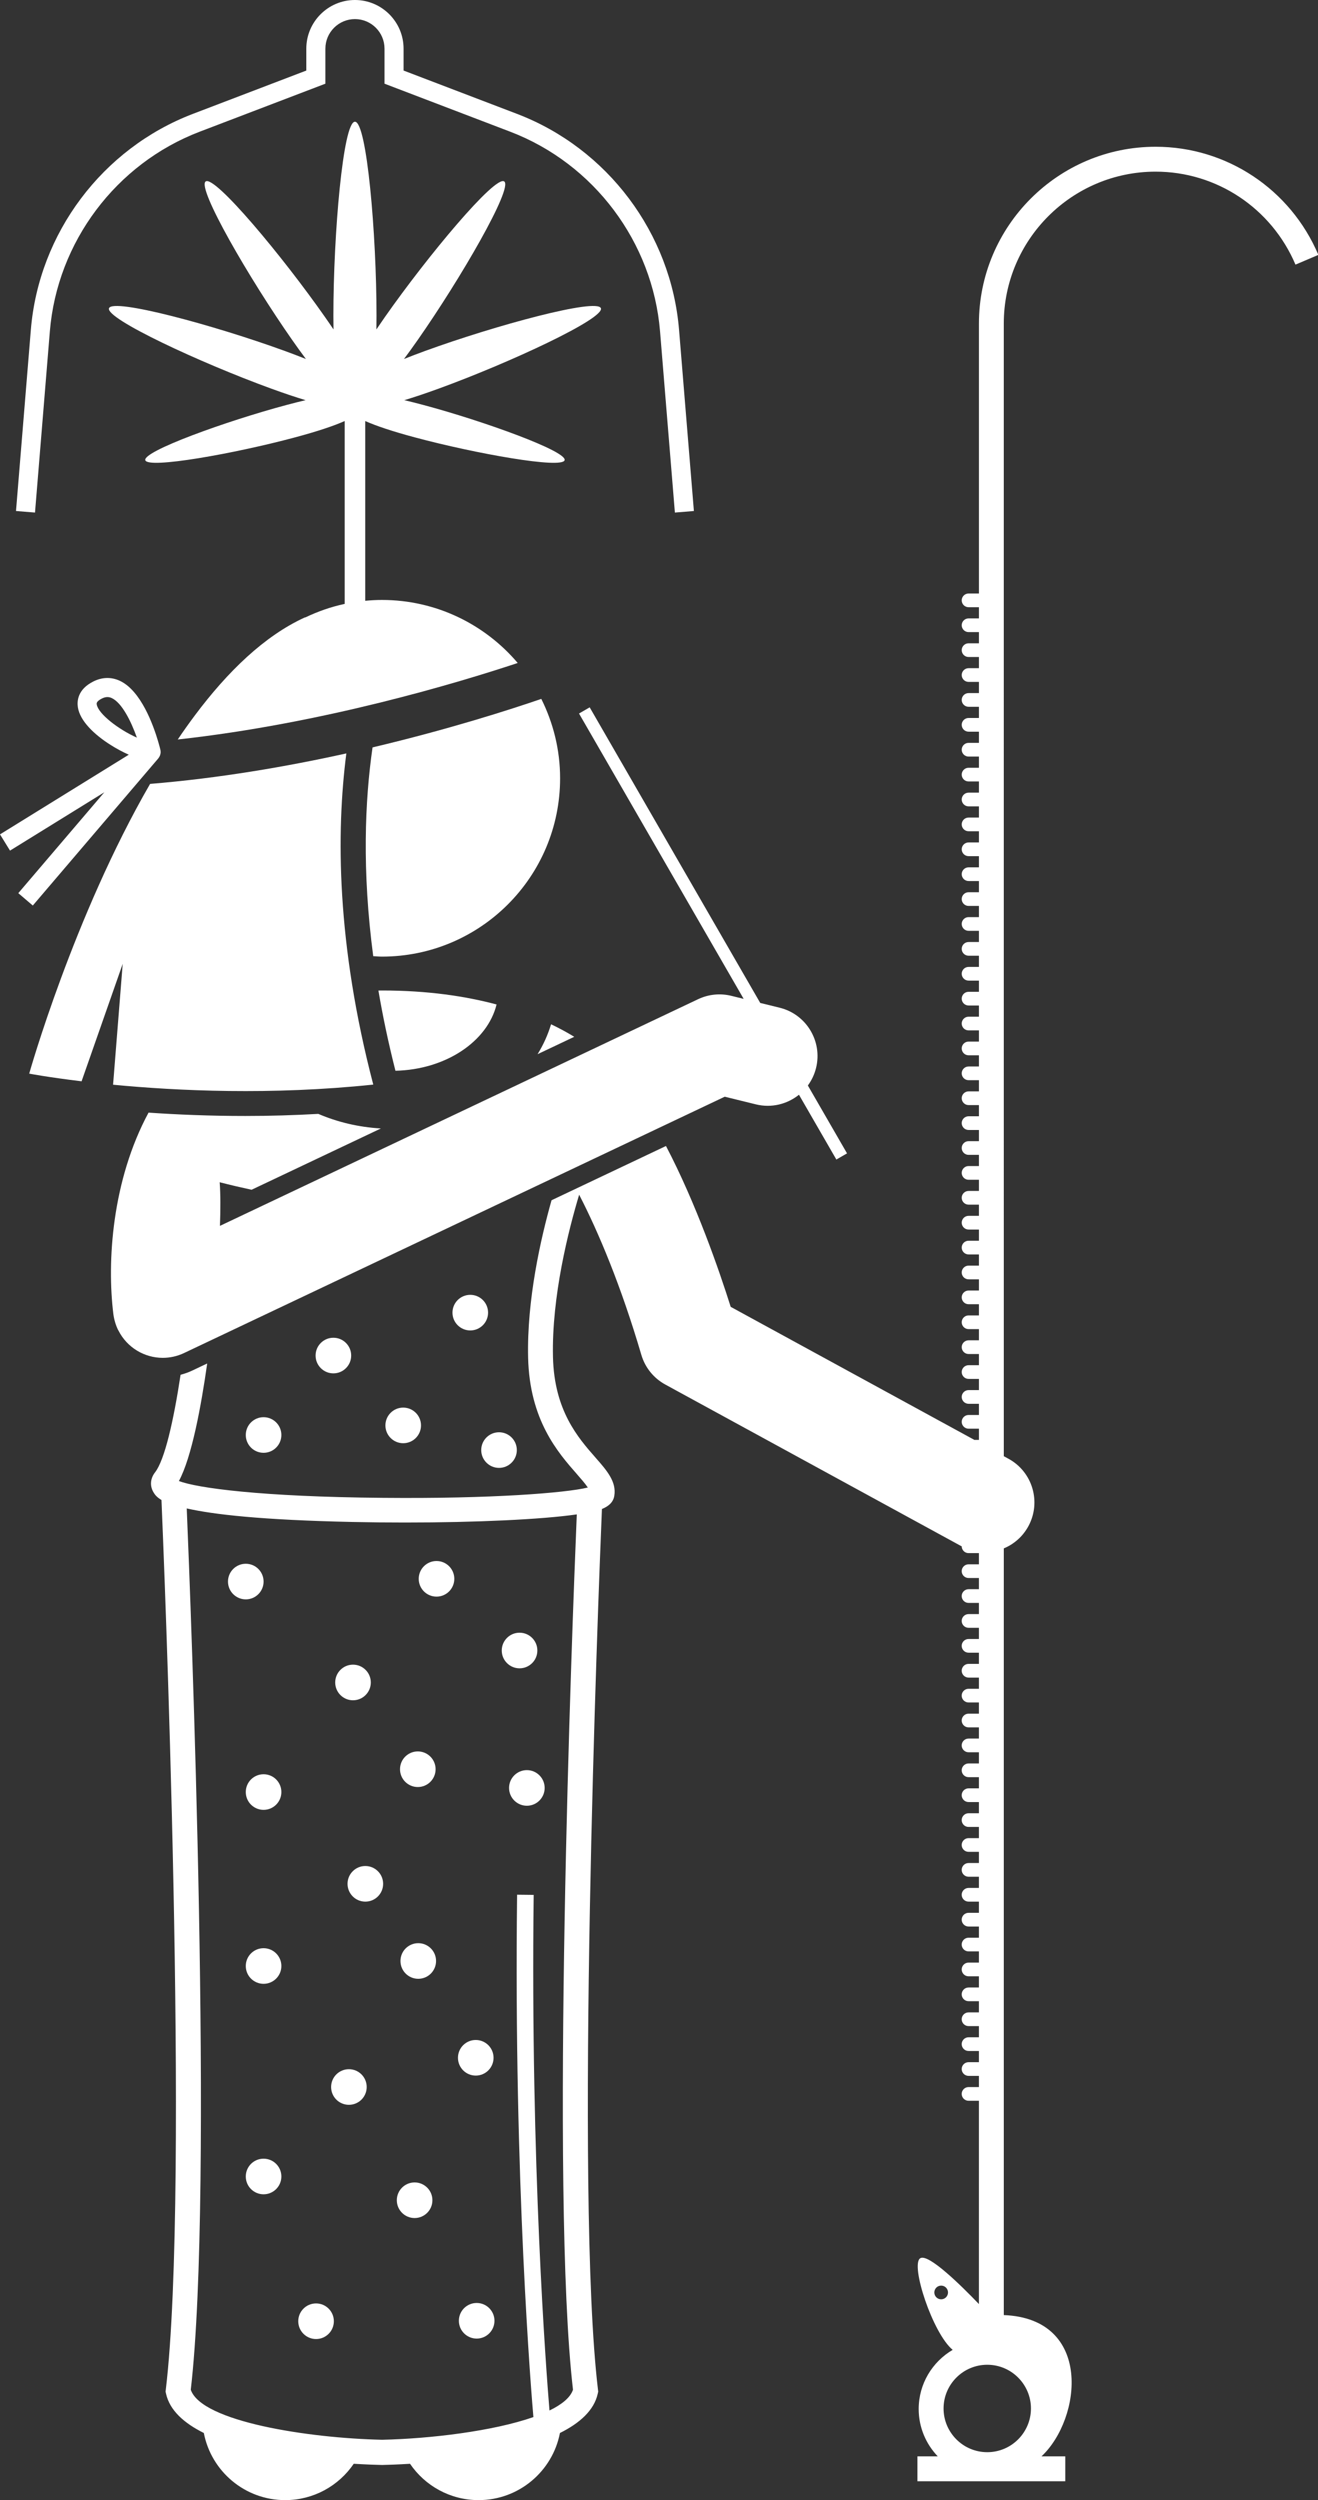 <?xml version="1.0" encoding="UTF-8" standalone="no"?><svg xmlns="http://www.w3.org/2000/svg" xmlns:xlink="http://www.w3.org/1999/xlink" fill="#ffffff" height="301.4" preserveAspectRatio="xMidYMid meet" version="1" viewBox="0.0 0.0 159.0 301.4" width="159" zoomAndPan="magnify"><rect x="0.0" y="0.0" width="159.0" height="301.4" fill="#333333" stroke="none"/><g id="change1_1"><path d="M59.904,121.1c-3.731-0.997-8.306-1.687-13.833-1.687c-0.143,0-0.278,0.005-0.42,0.006 c0.523,3.076,1.2,6.301,2.055,9.673C53.787,128.948,58.81,125.553,59.904,121.1z" fill="inherit"/><path d="M64.851,127.093l4.425-2.096c-0.81-0.493-1.735-1.004-2.796-1.509 C66.095,124.752,65.553,125.962,64.851,127.093z" fill="inherit"/><path d="M67.569,93.83c0-3.443-0.83-6.686-2.269-9.572c-3.731,1.283-11.114,3.66-20.357,5.849 c-0.926,6.422-1.28,14.868,0.082,25.17c0.348,0.017,0.692,0.053,1.044,0.053 C57.943,115.33,67.569,105.704,67.569,93.83z" fill="inherit"/><path d="M62.455,79.929C58.511,75.285,52.639,72.33,46.069,72.33c-0.678,0-1.347,0.04-2.009,0.102v-2.31V50.761 c1.307,0.58,3.23,1.231,6.005,1.974c7.316,1.96,17.759,3.822,18.048,2.745 c0.289-1.077-9.686-4.686-17.002-6.647c-0.853-0.229-1.625-0.421-2.336-0.588 c1.189-0.357,2.567-0.818,4.166-1.4c8.505-3.096,20.005-8.431,19.549-9.684 c-0.456-1.253-12.695,2.052-21.2,5.147c-0.939,0.342-1.779,0.664-2.555,0.973 c0.509-0.681,1.049-1.425,1.634-2.261c5.191-7.414,11.551-18.381,10.459-19.145 c-1.092-0.765-9.222,8.962-14.414,16.376c-0.36,0.514-0.692,0.999-1.006,1.465c0.008-0.533,0.013-1.09,0.013-1.677 c0-9.753-1.165-23.363-2.601-23.363c-1.436,0-2.601,13.61-2.601,23.363c0,0.587,0.005,1.144,0.013,1.677 c-0.314-0.466-0.645-0.951-1.006-1.465c-5.191-7.414-13.322-17.141-14.414-16.376 c-1.092,0.765,5.268,11.731,10.459,19.145c0.585,0.836,1.125,1.58,1.634,2.261 c-0.776-0.309-1.616-0.631-2.555-0.973c-8.505-3.096-20.744-6.4-21.2-5.147S24.195,43.75,32.7,46.845 c1.599,0.582,2.977,1.043,4.166,1.4c-0.711,0.166-1.484,0.359-2.336,0.588 c-7.316,1.96-17.291,5.569-17.002,6.647c0.289,1.077,10.732-0.784,18.048-2.745 c2.775-0.744,4.698-1.394,6.005-1.974v19.7v2.346c-1.664,0.354-3.248,0.915-4.745,1.63l-0.066,0.003 c-4.869,2.223-9.309,6.528-13.247,11.788c-0.709,0.947-1.403,1.923-2.079,2.925 C38.981,87.228,55.358,82.284,62.455,79.929z" fill="inherit"/><path d="M45.029,130.758c-4.434-16.97-4.477-30.393-3.247-39.926c-7.207,1.593-15.344,2.994-23.675,3.675 c-9.243,15.978-14.583,34.93-14.583,34.93s2.337,0.445,6.317,0.925l4.962-14.164l-1.161,14.575 C21.359,131.515,32.724,132.054,45.029,130.758z" fill="inherit"/><path d="M19.107,91.419c0.01-0.012,0.013-0.027,0.023-0.039c0.066-0.083,0.118-0.173,0.157-0.27 c0.012-0.028,0.024-0.055,0.033-0.084c0.037-0.113,0.06-0.229,0.061-0.348c0-0.013-0.004-0.025-0.004-0.038 c-0.002-0.078-0.007-0.156-0.025-0.233c-0.033-0.141-0.126-0.512-0.275-1.015 c-0.584-1.984-2.074-6.124-4.617-7.312c-1.029-0.478-2.133-0.454-3.196,0.078 c-1.897,0.948-1.986,2.357-1.87,3.113c0.252,1.648,1.982,3.296,3.94,4.534c0.724,0.458,1.477,0.86,2.201,1.183 l-6.376,3.942L0,100.593l1.209,1.957l11.38-7.035L2.207,107.679l1.749,1.492l7.029-8.236L19.107,91.419z M11.668,84.923c-0.018-0.119-0.056-0.367,0.625-0.708c0.236-0.118,0.453-0.177,0.664-0.177 c0.178,0,0.352,0.042,0.53,0.125c1.212,0.565,2.316,2.763,3.026,4.765C14.268,87.933,11.839,86.041,11.668,84.923z" fill="inherit"/><path d="M6.013,39.958c0.883-10.773,7.979-20.226,18.078-24.08l15.163-5.788V5.867c0-1.967,1.6-3.566,3.567-3.566 c1.966,0,3.566,1.6,3.566,3.566v4.223l15.163,5.788C71.648,19.732,78.744,29.185,79.627,39.958l1.79,21.837 l2.292-0.188l-1.79-21.837c-0.955-11.651-8.628-21.873-19.549-26.041L48.686,8.506V5.867 C48.686,2.632,46.055,0,42.82,0s-5.867,2.632-5.867,5.867v2.639L23.27,13.729 c-10.921,4.168-18.595,14.39-19.549,26.041l-1.79,21.837l2.292,0.188L6.013,39.958z" fill="inherit"/><path d="M19.636,163.702c0.861,0,1.735-0.186,2.565-0.579l65.228-30.903l3.764,0.923 c1.888,0.463,3.785-0.029,5.192-1.162l1.163,2.015l3.348,5.798l1.287-0.743l-3.5-6.061l-1.226-2.123 c0.454-0.617,0.798-1.331,0.992-2.122c0.789-3.218-1.18-6.467-4.397-7.256l-2.34-0.574l-1.593-2.759 L71.138,85.278l-1.287,0.743l18.296,31.69l1.567,2.713l-1.496-0.367c-1.341-0.329-2.752-0.185-3.999,0.405 l-57.685,27.329c0.071-1.933,0.078-3.782-0.032-5.259c1.308,0.337,2.59,0.635,3.85,0.905l15.597-7.389 c-2.701-0.157-5.251-0.771-7.55-1.758c-2.886,0.162-5.824,0.252-8.799,0.252c-4.269,0-8.21-0.164-11.68-0.403 c-4.414,8.191-5.029,17.964-4.242,24.301c0.001,0.007,0.004,0.013,0.004,0.02 c0.042,0.332,0.117,0.662,0.217,0.99c0.015,0.048,0.027,0.096,0.043,0.143c0.076,0.228,0.162,0.454,0.267,0.676 c0.024,0.05,0.056,0.094,0.081,0.143c0,0,0,0,0,0c0,0,0,0,0-0 C15.344,162.487,17.442,163.702,19.636,163.702z" fill="inherit"/><path d="M139.412,17.693c-11.754,0-21.316,9.562-21.316,21.317v32.544h-1.252c-0.454,0-0.826,0.371-0.826,0.826 c0,0.454,0.372,0.826,0.826,0.826h1.252v1.349h-1.252c-0.454,0-0.826,0.371-0.826,0.826 c0,0.454,0.372,0.826,0.826,0.826h1.252v1.349h-1.252c-0.454,0-0.826,0.371-0.826,0.826 c0,0.454,0.372,0.826,0.826,0.826h1.252v1.349h-1.252c-0.454,0-0.826,0.371-0.826,0.826 c0,0.454,0.372,0.826,0.826,0.826h1.252v1.349h-1.252c-0.454,0-0.826,0.371-0.826,0.826 c0,0.454,0.372,0.826,0.826,0.826h1.252v1.349h-1.252c-0.454,0-0.826,0.371-0.826,0.826 c0,0.454,0.372,0.826,0.826,0.826h1.252v1.349h-1.252c-0.454,0-0.826,0.371-0.826,0.826 c0,0.454,0.372,0.826,0.826,0.826h1.252v1.349h-1.252c-0.454,0-0.826,0.371-0.826,0.826 c0,0.454,0.372,0.826,0.826,0.826h1.252v1.349h-1.252c-0.454,0-0.826,0.371-0.826,0.826 c0,0.454,0.372,0.826,0.826,0.826h1.252v1.349h-1.252c-0.454,0-0.826,0.371-0.826,0.826 c0,0.454,0.372,0.826,0.826,0.826h1.252v1.349h-1.252c-0.454,0-0.826,0.371-0.826,0.826 c0,0.454,0.372,0.826,0.826,0.826h1.252v1.349h-1.252c-0.454,0-0.826,0.371-0.826,0.826 c0,0.454,0.372,0.826,0.826,0.826h1.252v1.349h-1.252c-0.454,0-0.826,0.371-0.826,0.826 c0,0.454,0.372,0.826,0.826,0.826h1.252v1.349h-1.252c-0.454,0-0.826,0.371-0.826,0.826 c0,0.454,0.372,0.826,0.826,0.826h1.252v1.349h-1.252c-0.454,0-0.826,0.371-0.826,0.826 c0,0.454,0.372,0.826,0.826,0.826h1.252v1.349h-1.252c-0.454,0-0.826,0.371-0.826,0.826 c0,0.454,0.372,0.826,0.826,0.826h1.252v1.349h-1.252c-0.454,0-0.826,0.371-0.826,0.826 c0,0.454,0.372,0.826,0.826,0.826h1.252v1.349h-1.252c-0.454,0-0.826,0.371-0.826,0.826 c0,0.454,0.372,0.826,0.826,0.826h1.252v1.349h-1.252c-0.454,0-0.826,0.371-0.826,0.826 c0,0.454,0.372,0.826,0.826,0.826h1.252v1.349h-1.252c-0.454,0-0.826,0.371-0.826,0.826 c0,0.454,0.372,0.826,0.826,0.826h1.252v1.349h-1.252c-0.454,0-0.826,0.371-0.826,0.826 c0,0.454,0.372,0.826,0.826,0.826h1.252v1.349h-1.252c-0.454,0-0.826,0.371-0.826,0.826 c0,0.454,0.372,0.826,0.826,0.826h1.252v1.349h-1.252c-0.454,0-0.826,0.371-0.826,0.826 c0,0.454,0.372,0.826,0.826,0.826h1.252v1.349h-1.252c-0.454,0-0.826,0.371-0.826,0.826 c0,0.454,0.372,0.826,0.826,0.826h1.252v1.349h-1.252c-0.454,0-0.826,0.371-0.826,0.826 c0,0.454,0.372,0.826,0.826,0.826h1.252v1.349h-1.252c-0.454,0-0.826,0.371-0.826,0.826 c0,0.454,0.372,0.826,0.826,0.826h1.252v1.349h-1.252c-0.454,0-0.826,0.371-0.826,0.826 c0,0.454,0.372,0.826,0.826,0.826h1.252v1.349h-1.252c-0.454,0-0.826,0.371-0.826,0.826 c0,0.454,0.372,0.826,0.826,0.826h1.252v1.349h-1.252c-0.454,0-0.826,0.371-0.826,0.826 c0,0.454,0.372,0.826,0.826,0.826h1.252v1.349h-1.252c-0.454,0-0.826,0.371-0.826,0.826 c0,0.454,0.372,0.826,0.826,0.826h1.252v1.349h-1.252c-0.454,0-0.826,0.371-0.826,0.826 c0,0.454,0.372,0.826,0.826,0.826h1.252v1.349h-1.252c-0.454,0-0.826,0.371-0.826,0.826 c0,0.454,0.372,0.826,0.826,0.826h1.252v1.349h-1.252c-0.454,0-0.826,0.371-0.826,0.826 c0,0.454,0.372,0.826,0.826,0.826h1.252v1.349h-1.252c-0.454,0-0.826,0.371-0.826,0.826 c0,0.454,0.372,0.826,0.826,0.826h1.252v1.349h-0.554l-29.393-16.039c-1.386-4.388-4.148-12.398-7.807-19.392 l-13.804,6.54c-1.312,4.635-2.987,12.001-2.828,18.967c0.173,7.545,3.603,11.452,5.873,14.037 c0.409,0.466,1.005,1.144,1.331,1.63c-2.648,0.651-11.625,1.372-24.713,1.245 c-14.811-0.128-22.41-1.19-24.62-2.026c1.547-2.857,2.688-9.048,3.413-14.171l-1.808,0.856 c-0.455,0.216-0.925,0.376-1.402,0.505c-0.844,5.556-1.914,10.267-3.078,11.76 c-0.585,0.751-0.65,1.661-0.173,2.434c0.137,0.223,0.338,0.543,0.947,0.901 c0.216,5.066,3.454,82.689,0.523,107.24l-0.03,0.253l0.055,0.249c0.447,2.018,2.182,3.559,4.561,4.741 c0.891,4.61,4.943,8.092,9.813,8.092c3.44,0,6.473-1.738,8.273-4.383c1.506,0.092,2.714,0.131,3.427,0.146 c0.697-0.015,1.881-0.053,3.362-0.144c1.799,2.644,4.832,4.381,8.272,4.381c4.867,0,8.921-3.482,9.813-8.091 c2.38-1.183,4.115-2.724,4.562-4.742l0.055-0.249l-0.03-0.253c-2.801-23.468,0.034-95.421,0.478-106.153 c0.761-0.31,1.363-0.781,1.494-1.594c0.276-1.707-0.904-3.051-2.271-4.606c-2.102-2.394-4.981-5.672-5.129-12.126 c-0.167-7.314,1.885-15.333,3.159-19.566c2.352,4.551,5.066,11.021,7.502,19.307 c0.449,1.526,1.486,2.812,2.882,3.574l35.663,19.46c0.034,0.018,0.069,0.03,0.102,0.048 c0.003,0.452,0.372,0.821,0.825,0.821h1.252v1.349h-1.252c-0.454,0-0.826,0.371-0.826,0.826 c0,0.454,0.372,0.826,0.826,0.826h1.252v1.349h-1.252c-0.454,0-0.826,0.371-0.826,0.826 c0,0.454,0.372,0.826,0.826,0.826h1.252v1.349h-1.252c-0.454,0-0.826,0.371-0.826,0.826 c0,0.454,0.372,0.826,0.826,0.826h1.252v1.349h-1.252c-0.454,0-0.826,0.371-0.826,0.826 c0,0.454,0.372,0.826,0.826,0.826h1.252v1.349h-1.252c-0.454,0-0.826,0.371-0.826,0.826 c0,0.454,0.372,0.826,0.826,0.826h1.252v1.349h-1.252c-0.454,0-0.826,0.371-0.826,0.826 c0,0.454,0.372,0.826,0.826,0.826h1.252v1.349h-1.252c-0.454,0-0.826,0.371-0.826,0.826 c0,0.454,0.372,0.826,0.826,0.826h1.252v1.349h-1.252c-0.454,0-0.826,0.371-0.826,0.826 c0,0.454,0.372,0.826,0.826,0.826h1.252v1.349h-1.252c-0.454,0-0.826,0.372-0.826,0.826s0.372,0.826,0.826,0.826 h1.252v1.349h-1.252c-0.454,0-0.826,0.372-0.826,0.826s0.372,0.826,0.826,0.826h1.252v1.349h-1.252 c-0.454,0-0.826,0.372-0.826,0.826s0.372,0.826,0.826,0.826h1.252v1.349h-1.252c-0.454,0-0.826,0.372-0.826,0.826 s0.372,0.826,0.826,0.826h1.252v1.349h-1.252c-0.454,0-0.826,0.372-0.826,0.826s0.372,0.826,0.826,0.826h1.252 v1.349h-1.252c-0.454,0-0.826,0.372-0.826,0.826s0.372,0.826,0.826,0.826h1.252v1.349h-1.252 c-0.454,0-0.826,0.372-0.826,0.826s0.372,0.826,0.826,0.826h1.252v1.349h-1.252c-0.454,0-0.826,0.372-0.826,0.826 s0.372,0.826,0.826,0.826h1.252v1.349h-1.252c-0.454,0-0.826,0.372-0.826,0.826s0.372,0.826,0.826,0.826h1.252 v1.349h-1.252c-0.454,0-0.826,0.372-0.826,0.826s0.372,0.826,0.826,0.826h1.252v1.349h-1.252 c-0.454,0-0.826,0.372-0.826,0.826s0.372,0.826,0.826,0.826h1.252v1.349h-1.252c-0.454,0-0.826,0.372-0.826,0.826 s0.372,0.826,0.826,0.826h1.252v1.349h-1.252c-0.454,0-0.826,0.372-0.826,0.826s0.372,0.826,0.826,0.826h1.252 v1.349h-1.252c-0.454,0-0.826,0.372-0.826,0.826s0.372,0.826,0.826,0.826h1.252v24.509 c-2.086-2.176-6.118-6.164-7.087-5.518c-1.202,0.801,1.515,9.057,3.922,11.038 c-2.449,1.438-4.101,4.092-4.101,7.131c0,2.215,0.88,4.225,2.303,5.711h-2.454v3h17.835v-3h-2.871 c4.854-4.542,6.199-16.617-4.546-17.033v-92.433c1.219-0.506,2.28-1.416,2.961-2.665 c1.587-2.909,0.516-6.554-2.393-8.141l-0.568-0.31V39.011c0-10.101,8.217-18.317,18.316-18.317 c7.356,0,13.979,4.399,16.873,11.209l2.761-1.174C155.681,22.811,147.975,17.693,139.412,17.693z M66.288,290.61 c-0.393-4.729-2.3-29.599-1.907-62.161l-2-0.023c-0.417,34.586,1.754,60.522,1.967,62.978 c-4.863,1.698-12.423,2.607-18.246,2.736c-8.918-0.193-21.794-2.191-23.087-6.032 c2.8-24.213-0.01-94.866-0.488-106.251c3.188,0.725,9.04,1.4,19.977,1.632 c2.127,0.046,4.257,0.067,6.347,0.067c8.572,0,16.457-0.367,20.731-0.98 c-0.554,13.353-3.205,81.782-0.458,105.532C68.805,289.053,67.781,289.887,66.288,290.61z M113.54,277.206 c-0.456,0-0.826-0.37-0.826-0.826s0.37-0.826,0.826-0.826c0.456,0,0.826,0.37,0.826,0.826 S113.997,277.206,113.54,277.206z M119.1,285.095c2.906,0,5.271,2.364,5.271,5.271s-2.365,5.271-5.271,5.271 s-5.271-2.364-5.271-5.271S116.194,285.095,119.1,285.095z" fill="inherit"/><circle cx="29.651" cy="190.674" fill="inherit" r="2.147"/><circle cx="31.797" cy="216.05" fill="inherit" r="2.147"/><circle cx="42.586" cy="202.839" fill="inherit" r="2.147"/><path d="M44.073,224.967c-1.186,0-2.147,0.961-2.147,2.147c0,1.186,0.961,2.147,2.147,2.147 c1.186,0,2.147-0.961,2.147-2.147C46.219,225.929,45.258,224.967,44.073,224.967z" fill="inherit"/><path d="M31.797,234.875c-1.186,0-2.147,0.961-2.147,2.147c0,1.186,0.961,2.147,2.147,2.147 c1.186,0,2.147-0.961,2.147-2.147C33.944,235.837,32.983,234.875,31.797,234.875z" fill="inherit"/><circle cx="31.797" cy="262.398" fill="inherit" r="2.147"/><path d="M42.091,249.463c-1.186,0-2.147,0.961-2.147,2.147c0,1.186,0.961,2.147,2.147,2.147 c1.186,0,2.147-0.961,2.147-2.147C44.238,250.424,43.277,249.463,42.091,249.463z" fill="inherit"/><circle cx="38.128" cy="279.848" fill="inherit" r="2.147"/><path d="M50.458,234.27c-1.186,0-2.147,0.961-2.147,2.147c0,1.186,0.961,2.147,2.147,2.147 c1.186,0,2.147-0.961,2.147-2.147C52.605,235.231,51.644,234.27,50.458,234.27z" fill="inherit"/><circle cx="50.018" cy="265.261" fill="inherit" r="2.147"/><circle cx="57.394" cy="248.087" fill="inherit" r="2.147"/><circle cx="57.504" cy="279.793" fill="inherit" r="2.147"/><circle cx="52.66" cy="190.343" fill="inherit" r="2.147"/><path d="M50.403,211.151c-1.186,0-2.147,0.961-2.147,2.147c0,1.185,0.961,2.147,2.147,2.147 c1.186,0,2.147-0.961,2.147-2.147C52.55,212.112,51.589,211.151,50.403,211.151z" fill="inherit"/><circle cx="62.678" cy="198.986" fill="inherit" r="2.147"/><circle cx="31.797" cy="173.004" fill="inherit" r="2.147"/><circle cx="40.219" cy="163.426" fill="inherit" r="2.147"/><circle cx="60.201" cy="174.821" fill="inherit" r="2.147"/><circle cx="48.642" cy="171.848" fill="inherit" r="2.147"/><circle cx="56.733" cy="158.252" fill="inherit" r="2.147"/><circle cx="63.559" cy="215.554" fill="inherit" r="2.147"/></g></svg>